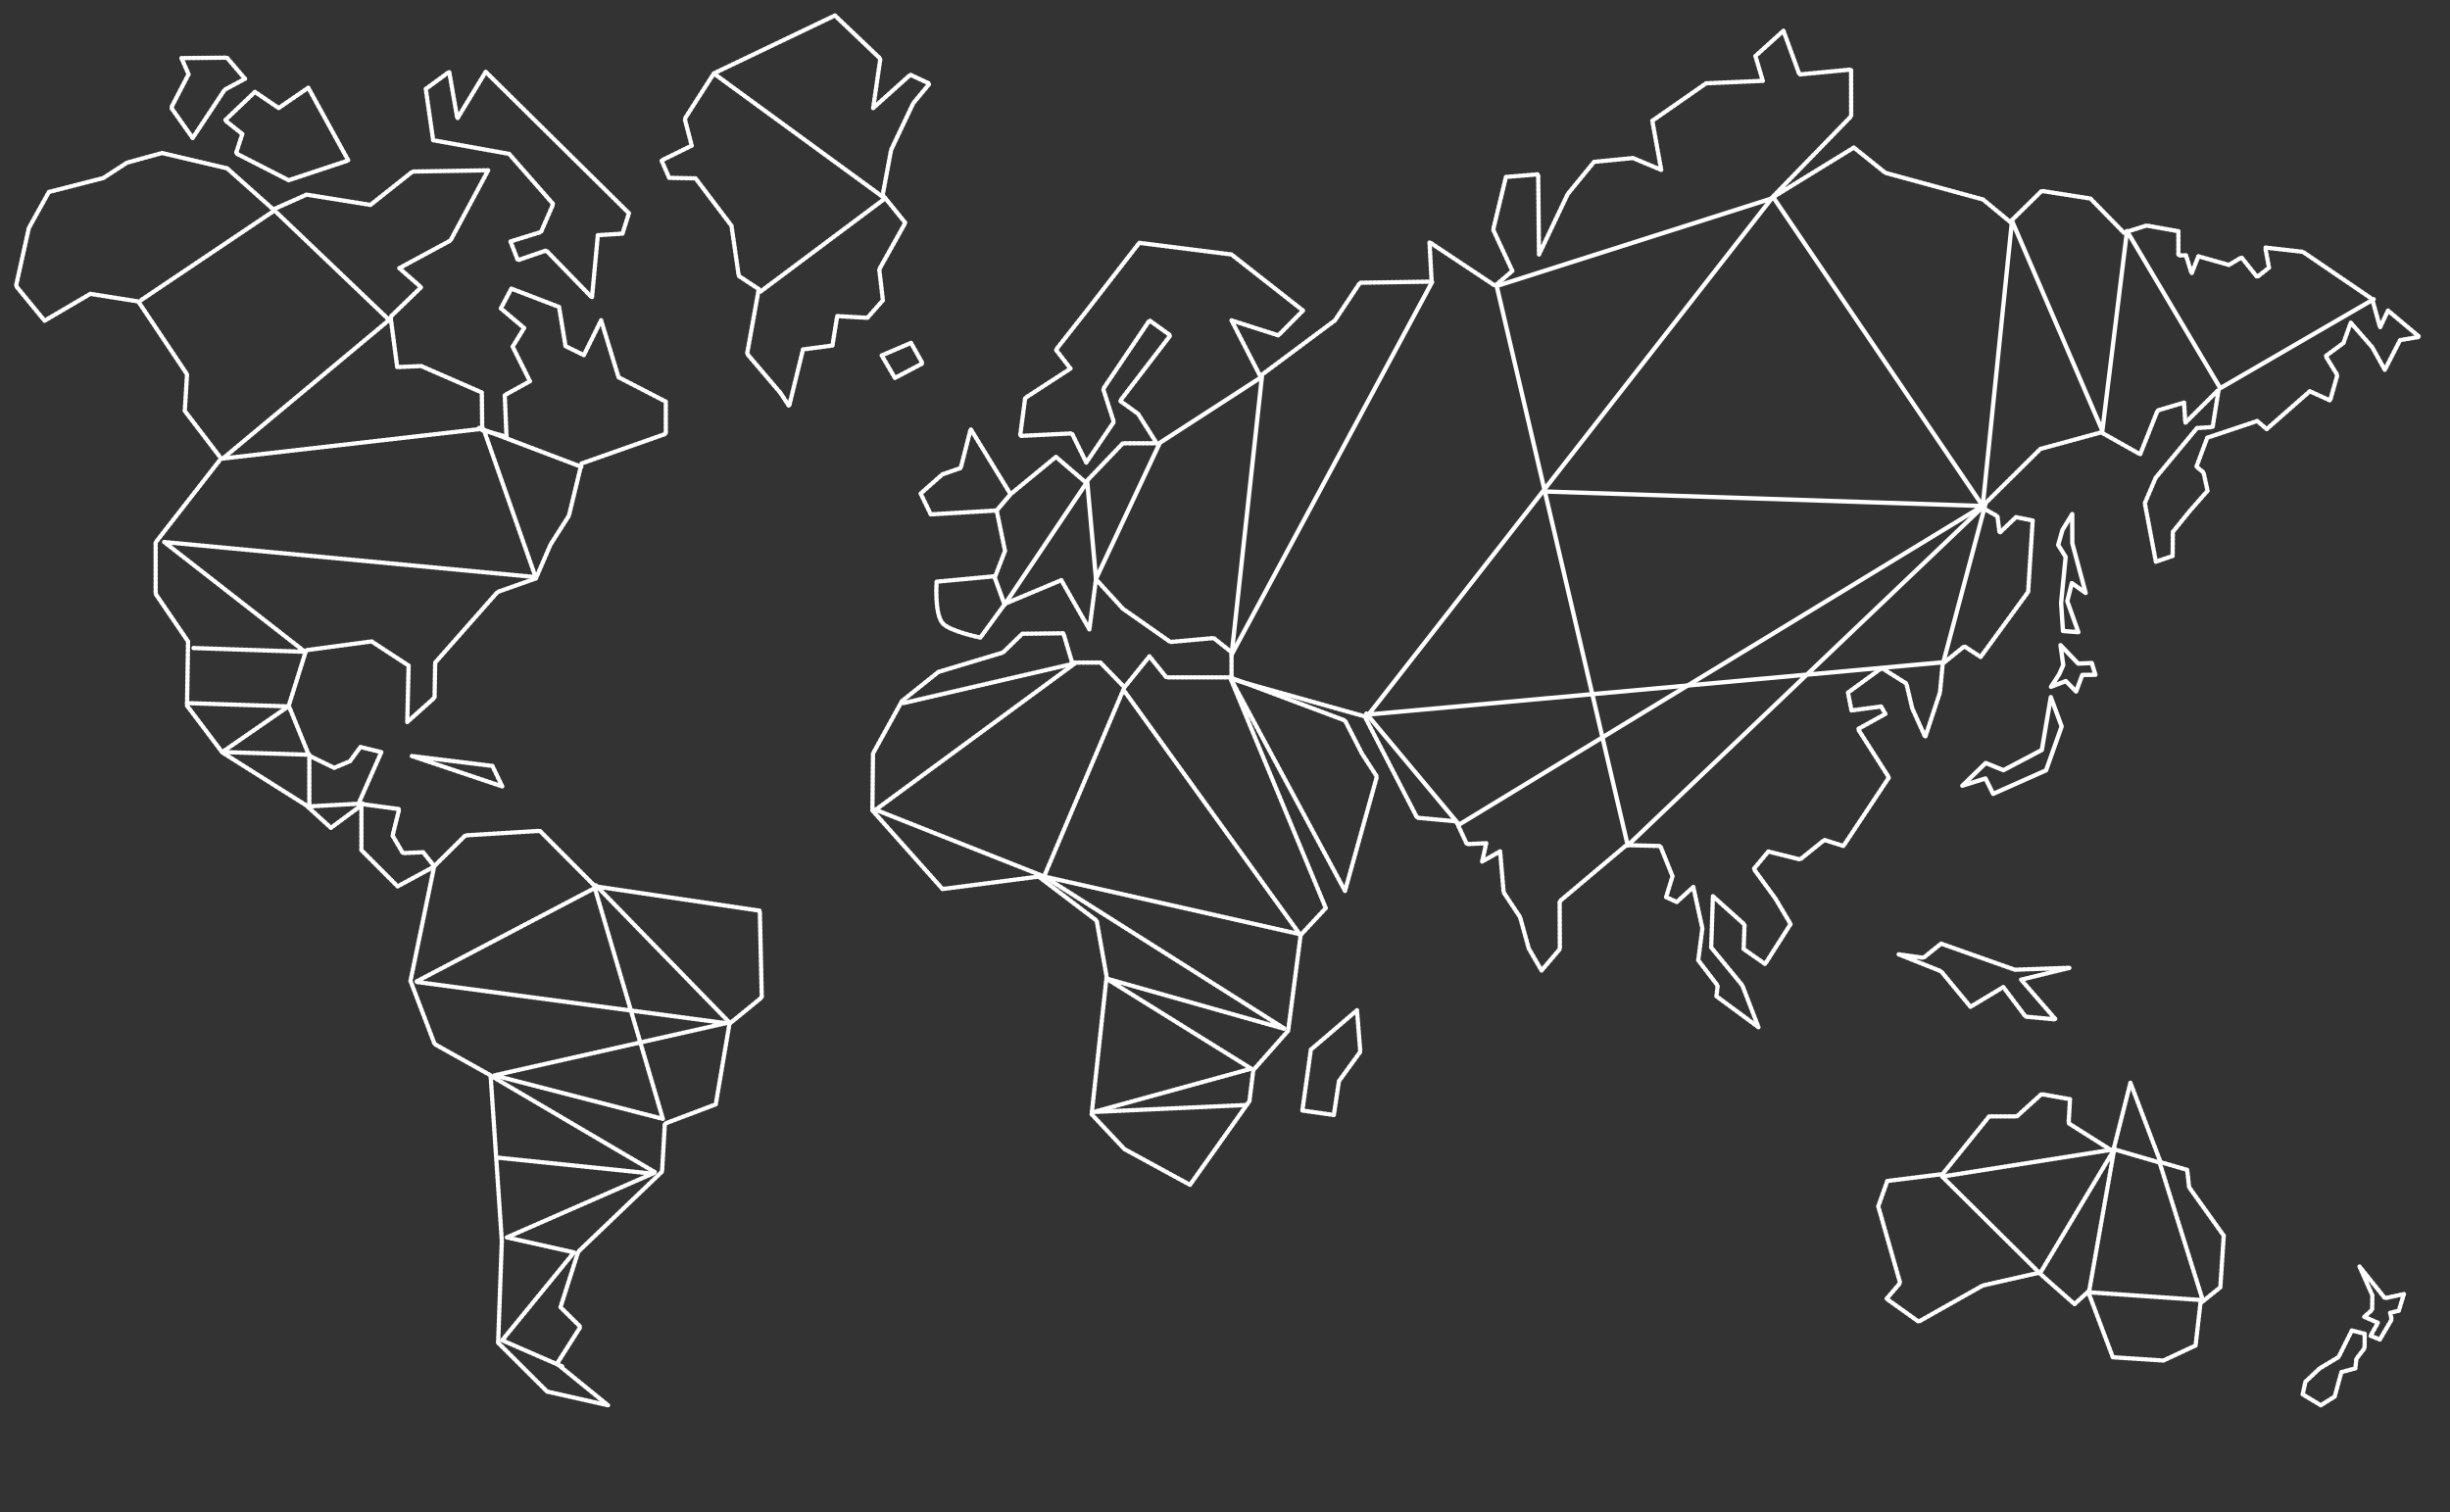 <?xml version="1.0" encoding="UTF-8"?>
<svg width="1134px" height="700px" viewBox="0 0 1134 700" version="1.1" xmlns="http://www.w3.org/2000/svg" xmlns:xlink="http://www.w3.org/1999/xlink">
    <rect x="0" y="0" width="1134" height="700" fill="#333333" stroke="none"/>
    <!-- Generator: Sketch 3.6.1 (26313) - http://www.bohemiancoding.com/sketch -->
    <title>global</title>
    <desc>Created with Sketch.</desc>
    <defs></defs>
    <g id="Page-1" stroke="none" stroke-width="1" fill="none" fill-rule="evenodd" stroke-linecap="round" stroke-linejoin="round">
        <g id="global" stroke="#FFFFFF" stroke-width="2">
            <path d="M230.568,621.562 L253.221,644.142 L281.412,650.495 L257.799,631.265 L268.65,614.202 L259.438,605.092 L267.614,579.455 L306.443,542.315 L307.723,520.138 L331.297,511.202 L337.647,473.898 L352.592,461.672 L351.684,421.563 L275.429,410.265 L249.888,384.6 L215.396,386.709 L200.972,400.991 L189.994,454.062 L201.167,483.297 L227.079,497.774 L232.272,574.424 L230.568,621.562 Z" id="SA" stroke-dasharray="1,1,1"></path>
            <path d="M228.052,498.468 L303.322,542.713 L234.611,572.787 L265.687,579.725 L232.425,620.417 L260.208,632.529" id="SA2" stroke-dasharray="1,1,1"></path>
            <path d="M230.972,535.935 L301.761,543.239" id="SA3" stroke-dasharray="1,1,1"></path>
            <path d="M228.857,497.79 L306.811,517.921 L275.299,411.063 L192.484,454.497 L336.019,473.627 L228.857,497.79 Z" id="SA4" stroke-dasharray="1,1,1"></path>
            <path d="M337.527,473.21 L275.845,409.84" id="SA5" stroke-dasharray="1,1,1"></path>
            <path d="M105.15,77.927 L75.032,70.831 L58.778,75.297 L47.788,82.428 L22.622,88.879 L13.354,105.545 L7.411,132.363 L20.636,148.461 L41.825,136.023 L64.008,139.543 L86.574,173.261 L85.527,190.206 L102.331,212.212 L72.045,251.078 L72.045,274.932 L87.037,296.911 L86.574,326.662 L102.901,348.313 L141.703,372.772 L153.179,383.208 L167.281,372.772 L167.281,393.514 L184.044,410.299 L201.089,401.083 L195.842,394.496 L186.472,394.906 L181.704,386.782 L184.769,374.535 L165.961,371.998 L176.5,348.164 L166.827,345.796 L161.999,352.36 L154.674,355.431 L143.068,349.779 L133.643,326.662 L141.703,300.981 L172.01,296.911 L189.131,308.103 L188.505,334.226 L201.145,322.93 L201.42,306.732 L230.307,274.015 L248.039,267.768 L254.794,252.109 L263.321,238.739 L269.183,214.556 L308.176,200.811 L308.176,185.911 L286.304,174.628 L278.219,148.254 L270.25,164.382 L261.758,160.217 L258.763,142.08 L236.691,133.612 L231.821,142.749 L242.612,151.849 L237.286,160.46 L245.295,176.478 L233.627,182.906 L234.435,202.124 L223.201,199.136 L223.015,181.671 L194.951,169.446 L183.843,169.928 L180.776,146.635 L194.91,132.959 L184.811,124.135 L208.504,111.337 L225.959,78.838 L190.943,79.413 L171.478,94.847 L141.9,90.098 L126.495,96.944 L105.15,77.927 Z" id="NA" stroke-dasharray="1,1,1"></path>
            <path d="M361.212,181.848 L365.247,188.004 L371.676,161.755 L385.307,159.944 L387.487,146.32 L401.495,147.119 L408.653,139.009 L406.974,124.68 L419.024,103.141 L408.56,90.25 L412.449,69.387 L422.706,47.779 L430.231,38.734 L421.357,34.601 L404.154,50.024 L407.473,27.178 L386.462,7.17 L330.427,33.972 L316.939,55.009 L320.167,67.403 L306.203,74.283 L309.733,82.314 L321.97,82.576 L338.578,104.501 L341.935,127.726 L351.192,133.825 L345.805,163.778 L361.212,181.848 Z" id="GR" stroke-dasharray="1,1,1"></path>
            <path d="M408.111,164.532 L421.669,158.723 L427.005,168.208 L414.228,174.956 L408.111,164.532 Z" id="ICE" stroke-dasharray="1,1,1"></path>
            <path d="M505.275,515.806 L520.473,531.929 L550.806,548.451 L578.312,509.695 L580.098,495.387 L596.216,477.15 L602.012,432.831 L613.646,420.352 L569.342,313.562 L622.54,412.409 L637.298,359.483 L630.378,348.8 L622.54,333.518 L569.342,313.562 L539.875,313.562 L532.026,303.821 L520.461,318.152 L509.339,306.71 L496.25,306.71 L492.22,293.15 L473.186,293.372 L464.212,302.063 L434.347,311.042 L417.476,324.508 L404.079,348.8 L403.793,375.135 L436.253,411.536 L480.729,405.775 L507.609,426.178 L512.201,452.085 L505.275,515.806 Z" id="AFRICA" stroke-dasharray="1,1,1"></path>
            <path d="M602.817,514.053 L606.744,485.889 L628.102,467.648 L629.629,486.839 L619.748,500.439 L617.376,516.126 L602.817,514.053 Z" id="Path-382" stroke-dasharray="1,1,1"></path>
            <path d="M603.096,143.748 L570.016,117.803 L527.322,112.411 L502.443,144.511 L488.759,161.909 L495.486,170.614 L474.507,184.237 L472.174,201.792 L496.168,200.623 L502.792,214.125 L515.544,195.318 L510.619,180.057 L532.042,148.31 L541.705,155.249 L518.451,185.56 L526.771,191.555 L535.394,205.194 L519.718,205.194 L502.443,223.245 L488.759,211.481 L467.742,228.773 L461.311,236.304 L467.742,228.773 L449.283,198.621 L444.689,216.629 L436.15,219.612 L426.146,228.462 L430.804,238.099 L461.311,236.304 L465.181,254.995 L460.666,266.72 L433.537,269.263 C433.537,269.263 432.448,283.592 436.15,288.319 C439.198,292.211 453.788,295.12 453.788,295.12 L465.181,279.484 L491.255,268.559 L504.233,291.353 L507.274,268.142 L519.718,281.755 L541.705,297.171 L561.781,295.354 L570.016,301.911 L570.016,314.322 L631.667,331.616 L655.918,378.521 L674.039,380.203 L678.959,390.75 L687.916,390.331 L686.025,398.81 L694.342,394.086 L695.972,413.08 L703.564,424.486 L707.6,439.064 L713.518,449.244 L721.996,439.294 L721.899,417.226 L752.79,391.205 L768.502,391.62 L774.129,405.627 L771.168,415.283 L776.096,417.537 L783.765,410.579 L787.957,429.715 L786.049,444.511 L795.035,456.219 L794.469,461.168 L813.905,475.489 L806.458,456.132 L792.038,438.579 L792.838,414.871 L807.469,427.998 L807.057,439.305 L817.001,446.238 L828.784,427.74 L821.749,415.914 L811.771,402.24 L818.482,394.162 L833.205,397.846 L844.413,388.803 L853.252,391.594 L874.3,359.895 L860.004,337.486 L872.662,330.474 L870.692,327.041 L856.973,328.867 L855.347,320.62 L870.974,309.213 L882.384,316.413 L885.104,327.935 L891.104,341.186 L897.926,320.544 L899.196,307.235 L909.202,299.162 L916.752,304.107 L938.743,273.981 L940.835,240.927 L933.095,239.398 L925.517,246.658 L924.521,238.957 L917.134,234.794 L944.389,207.817 L972.563,200.144 L990.599,210.283 L998.655,190.013 L1010.906,186.368 L1011.486,195.724 L1026.912,180.375 L1024.127,197.692 L1016.917,198.133 L997.759,221.174 L992.743,232.929 L997.858,260.012 L1005.624,257.357 L1005.717,246.215 L1013.477,236.618 L1021.777,227.171 L1019.931,218.7 L1016.645,216.032 L1021.633,202.624 L1044.765,194.894 L1049.164,198.632 L1069.13,181.104 L1078.517,185.384 L1081.85,173.633 L1076.458,164.846 L1084.697,158.767 L1088.064,149.373 L1098.014,160.751 L1103.83,171.208 L1110.885,157.457 L1119.821,155.944 L1105.295,143.748 L1101.628,151.577 L1097.98,138.437 L1065.908,116.567 L1048.494,114.59 L1050.222,123.902 L1044.736,128.23 L1037.49,119.154 L1031.683,122.638 L1017.533,118.634 L1014.407,126.601 L1011.82,118.209 L1008.282,118.209 L1008.282,107.036 L993.551,104.401 L983.045,107.72 L967.57,91.897 L944.997,88.377 L930.397,102.712 L917.848,92.33 L872.637,79.999 L858.086,68.301 L819.928,91.74 L856.826,53.787 L856.794,32.188 L832.869,34.474 L825.478,14.236 L812.509,25.945 L815.943,37.42 L789.695,38.568 L764.783,55.912 L768.909,78.63 L755.839,73.16 L737.826,74.931 L725.65,89.792 L712.339,117.803 L711.961,80.683 L697.032,81.915 L691.131,106.331 L700.01,125.414 L692.024,132.285 L661.658,112.095 L662.645,130.361 L629.473,130.881 L617.885,148.31 L583.281,174.067 L570.016,148.31 L591.709,155.249 L603.096,143.748 Z" id="EURASIA" stroke-dasharray="1,1,1"></path>
            <path d="M920.689,516.782 L899.137,543.485 L873.542,546.682 L869.367,558.433 L879.496,593.887 L873.217,601.204 L888.059,611.795 L917.742,595.055 L943.781,589.161 L960.209,603.664 L966.523,597.917 L977.936,628.271 L1001.344,629.794 L1016.242,622.836 L1018.491,603.287 L1027.689,595.883 L1029.277,571.999 L1013.247,549.564 L1012.356,541.532 L1000.019,537.951 L986.083,501.204 L978.049,532.952 L957.475,519.949 L958.121,508.82 L944.898,506.472 L933.509,516.782 L920.689,516.782 Z" id="Path-389" stroke-dasharray="1,1,1"></path>
            <path d="M878.835,441.771 L890.303,443.356 L898.451,436.806 L932.594,448.893 L958.066,447.988 L935.502,453.488 L951.479,471.895 L937.549,470.602 L927.263,456.917 L912.046,466.05 L898.446,449.602 L878.835,441.771 Z" id="Path-390" stroke-dasharray="1,1,1"></path>
            <path d="M1092.125,586.273 L1098.058,599.603 L1097.962,606.315 L1094.319,609.561 L1100.633,612.305 L1097.242,618.314 L1101.528,620.055 L1107.002,610.756 L1106.3,607.713 L1110.312,606.722 L1112.66,599.024 L1103.882,600.929 L1092.125,586.273 Z" id="Path-391" stroke-dasharray="1,1,1"></path>
            <path d="M1088.571,615.881 L1082.43,628.187 L1073.654,633.445 L1067.079,639.617 L1065.815,645.45 L1074.199,650.495 L1080.627,646.474 L1083.729,635.159 L1090.183,633.407 L1090.673,628.984 L1094.464,624.061 L1094.524,617.389 L1088.571,615.881 Z" id="Path-392" stroke-dasharray="1,1,1"></path>
            <path d="M86.593,325.467 L133.49,326.993 L102.904,348.113 L143.172,349.372 L143.172,373.277 L167.887,371.939" id="Path-393" stroke-dasharray="1,1,1"></path>
            <path d="M193.602,344.163 L195.179,354.55 L229.487,369.826 L193.602,344.163 Z" id="Path-394" stroke-dasharray="1,1,1" transform="translate(211.545, 356.995) rotate(163) translate(-211.545, -356.995) "></path>
            <path d="M898.95,544.627 L944.227,589.48 L978.579,532.035 L966.886,598.196 L1019.559,601.832 L999.583,538.134 L978.579,532.035 L898.95,544.627 Z" id="Path-396" stroke-dasharray="1,1,1"></path>
            <path d="M576.823,511.512 L506.273,514.725 L579.161,494.69 L511.96,452.903 L594.858,476.347 L483.261,405.723 L601.59,432.42 L519.969,319.268 L483.261,405.723 L405.301,374.845 L497.57,307.061 L418.256,325.453" id="Path-397" stroke-dasharray="1,1,1"></path>
            <path d="M331.27,34.65 L409.627,91.883 L351.538,135.322" id="Path-32" stroke-dasharray="1,1,1"></path>
            <path d="M83.998,26.892 L87.283,34.356 L79.251,49.844 L89.178,63.895 L103.981,41.538 L113.418,36.475 L105.055,26.699 L83.998,26.892 Z" id="Path-28" stroke-dasharray="1,1,1"></path>
            <path d="M112.168,62.02 L109.247,70.963 L133.617,83.432 L161.213,74.277 L142.693,40.609 L128.983,50.001 L118.003,42.551 L104.177,55.697 L112.168,62.02 Z" id="Path-29" stroke-dasharray="1,1,1"></path>
            <path d="M224.827,33.253 L211.681,54.851 L207.924,33.253 L197.079,41.177 L200.492,64.905 L235.65,71.222 L256.039,94.467 L250.408,107.392 L236.296,111.774 L239.669,120.459 L252.822,115.935 L273.997,137.724 L276.712,108.873 L288.103,108.155 L291.118,98.7 L224.827,33.253 Z" id="Path-30" stroke-dasharray="1,1,1"></path>
            <path d="M65.433,138.847 L127.06,97.423 L180.128,148.1 L103.129,212.264 L223.756,198.435 L247.905,267.13 L76.009,250.9 L141.169,301.715 L89.523,299.971" id="Path-31" stroke-dasharray="1,1,1"></path>
            <path d="M221.725,198.092 L269.056,216.079" id="Path-32" stroke-dasharray="1,1,1"></path>
            <path d="M460.506,267.583 L464.981,279.888 L503.237,223.035 L507.288,267.956 L536.848,204.974 L584.082,174.411 L570.065,303.033 L662.864,130.535 M632.411,330.312 L675.336,381.719 L917.721,234.215 L715.116,227.511 M821.282,92.091 L917.721,234.215 L931.273,102.249 L973.089,199.367 L984.496,106.952 L1027.667,179.693 L1098.66,138.513" id="Path-26"></path>
            <path d="M692.763,132.392 L753.413,391.321 L918.93,233.535 L899.494,306.549 L633.467,330.741 L820.005,91.88 L692.763,132.392 Z" id="Path-27"></path>
            <path d="M908.275,363.699 L919.11,353.187 L927.301,356.526 L945.08,347.152 L949.232,322.697 L954.245,336.267 L947.037,356.587 L922.539,367.469 L919.004,360.346 L908.275,363.699 Z" id="Path-30"></path>
            <path d="M953.721,298.643 L954.991,307.872 L953.062,312.207 L949.322,317.913 L956.177,315.274 L960.947,320.095 L963.784,312.436 L969.873,312.348 L968.194,306.913 L961.903,307.176 L953.721,298.643 Z" id="Path-31"></path>
            <path d="M959.145,237.959 L954.608,245.357 L952.648,252.254 L956.105,257.805 L953.993,279.121 L954.869,292.095 L961.984,292.624 L956.857,278.277 L958.953,269.911 L965.365,274.475 L959.177,251.483 L959.145,237.959 Z" id="Path-32"></path>
        </g>
    </g>
</svg>